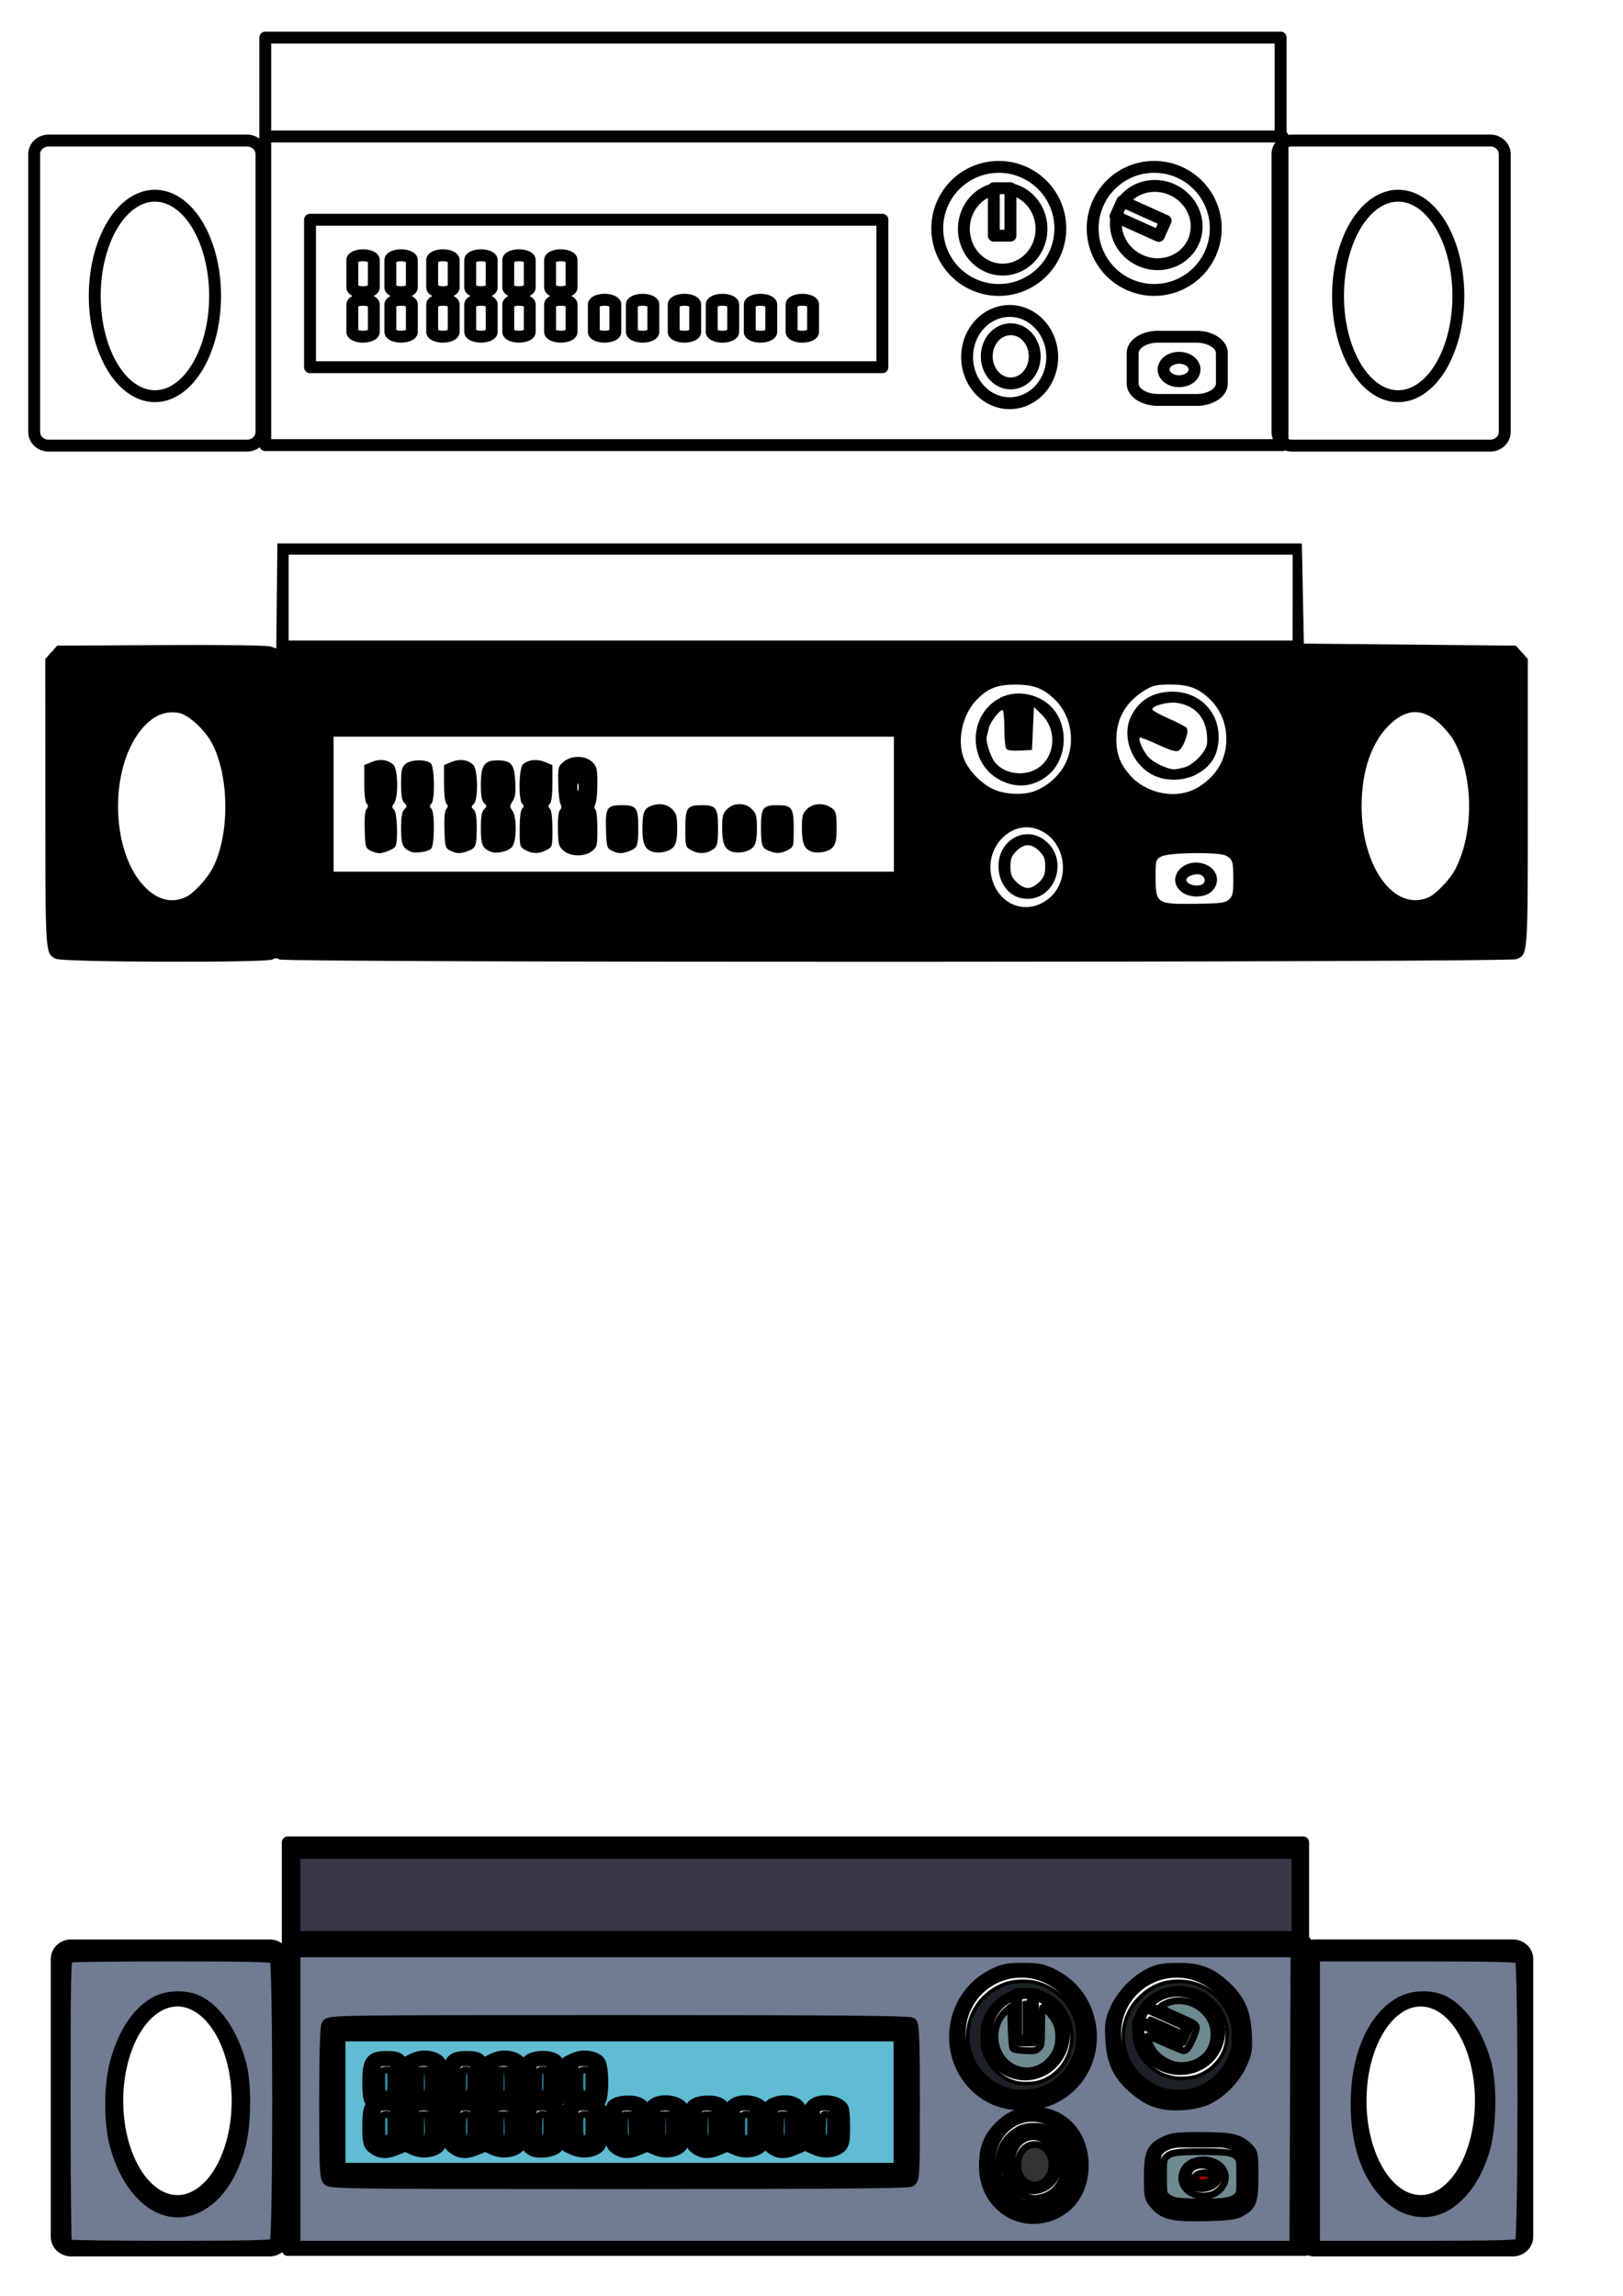 <?xml version="1.0" encoding="UTF-8" standalone="no"?>
<!-- Created with Inkscape (http://www.inkscape.org/) -->

<svg
   width="210mm"
   height="297mm"
   viewBox="0 0 210 297"
   version="1.1"
   id="svg5"
   inkscape:version="1.1.2 (0a00cf5339, 2022-02-04, custom)"
   sodipodi:docname="audio track track icon svg.svg"
   inkscape:export-filename="C:\Users\steven\Desktop\instrument combiner svg.png"
   inkscape:export-xdpi="96"
   inkscape:export-ydpi="96"
   xmlns:inkscape="http://www.inkscape.org/namespaces/inkscape"
   xmlns:sodipodi="http://sodipodi.sourceforge.net/DTD/sodipodi-0.dtd"
   xmlns="http://www.w3.org/2000/svg"
   xmlns:svg="http://www.w3.org/2000/svg">
  <sodipodi:namedview
     id="namedview7"
     pagecolor="#ffffff"
     bordercolor="#666666"
     borderopacity="1.0"
     inkscape:pageshadow="2"
     inkscape:pageopacity="0.0"
     inkscape:pagecheckerboard="0"
     inkscape:document-units="mm"
     showgrid="false"
     inkscape:zoom="0.66245342"
     inkscape:cx="578.90862"
     inkscape:cy="1030.2611"
     inkscape:window-width="1680"
     inkscape:window-height="956"
     inkscape:window-x="-11"
     inkscape:window-y="-11"
     inkscape:window-maximized="1"
     inkscape:current-layer="layer4"
     inkscape:lockguides="true" />
  <defs
     id="defs2">
    <inkscape:path-effect
       effect="skeletal"
       id="path-effect8275"
       is_visible="true"
       lpeversion="1"
       pattern="m -43.336,-14.163 c -1.644,-1.423 -2.58,-3.038 -2.089,-3.605 0.491,-0.567 2.223,0.128 3.867,1.551 1.644,1.423 2.58,3.038 2.089,3.605 -0.491,0.567 -2.223,-0.128 -3.867,-1.551 z"
       copytype="single_stretched"
       prop_scale="1"
       scale_y_rel="false"
       spacing="0"
       normal_offset="0"
       tang_offset="0"
       prop_units="false"
       vertical_pattern="false"
       hide_knot="false"
       fuse_tolerance="0" />
    <inkscape:path-effect
       effect="spiro"
       id="path-effect8271"
       is_visible="true"
       lpeversion="1" />
    <inkscape:path-effect
       effect="skeletal"
       id="path-effect8261"
       is_visible="true"
       lpeversion="1"
       pattern="m -138.859,-25.119 c -1.644,-1.423 -2.58,-3.038 -2.089,-3.605 0.491,-0.567 2.223,0.128 3.867,1.551 1.644,1.423 2.58,3.038 2.089,3.605 -0.491,0.567 -2.223,-0.128 -3.867,-1.551 z"
       copytype="single_stretched"
       prop_scale="1"
       scale_y_rel="false"
       spacing="0"
       normal_offset="0"
       tang_offset="0"
       prop_units="false"
       vertical_pattern="false"
       hide_knot="false"
       fuse_tolerance="0" />
    <inkscape:path-effect
       effect="spiro"
       id="path-effect8257"
       is_visible="true"
       lpeversion="1" />
    <inkscape:path-effect
       effect="skeletal"
       id="path-effect8247"
       is_visible="true"
       lpeversion="1"
       pattern="m -40.698,122.602 c -1.644,-1.423 -2.58,-3.038 -2.089,-3.605 0.491,-0.567 2.223,0.128 3.867,1.551 1.644,1.423 2.58,3.038 2.089,3.605 -0.491,0.567 -2.223,-0.128 -3.867,-1.551 z"
       copytype="single_stretched"
       prop_scale="1"
       scale_y_rel="false"
       spacing="0"
       normal_offset="0"
       tang_offset="0"
       prop_units="false"
       vertical_pattern="false"
       hide_knot="false"
       fuse_tolerance="0" />
    <inkscape:path-effect
       effect="spiro"
       id="path-effect8243"
       is_visible="true"
       lpeversion="1" />
    <inkscape:path-effect
       effect="skeletal"
       id="path-effect8146"
       is_visible="true"
       lpeversion="1"
       pattern="m -135.532,122.924 c -1.644,-1.423 -2.58,-3.038 -2.089,-3.605 0.491,-0.567 2.223,0.128 3.867,1.551 1.644,1.423 2.58,3.038 2.089,3.605 -0.491,0.567 -2.223,-0.128 -3.867,-1.551 z"
       copytype="single_stretched"
       prop_scale="1"
       scale_y_rel="false"
       spacing="0"
       normal_offset="0"
       tang_offset="0"
       prop_units="false"
       vertical_pattern="false"
       hide_knot="false"
       fuse_tolerance="0" />
    <inkscape:path-effect
       effect="spiro"
       id="path-effect8144"
       is_visible="true"
       lpeversion="1" />
    <inkscape:path-effect
       effect="skeletal"
       id="path-effect8048"
       is_visible="true"
       lpeversion="1"
       pattern="M 0,4.992 C 0,2.236 2.236,0 4.992,0 c 2.756,0 4.992,2.236 4.992,4.992 0,2.756 -2.236,4.992 -4.992,4.992 C 2.236,9.984 0,7.748 0,4.992 Z"
       copytype="single_stretched"
       prop_scale="1"
       scale_y_rel="false"
       spacing="0"
       normal_offset="0"
       tang_offset="0"
       prop_units="false"
       vertical_pattern="false"
       hide_knot="false"
       fuse_tolerance="0" />
  </defs>
  <g
     inkscape:label="Layer 1"
     inkscape:groupmode="layer"
     id="layer1">
    <path
       id="path2546"
       style="fill:none;fill-rule:evenodd;stroke:#000000;stroke-width:1.538;stroke-linecap:round;stroke-linejoin:round;stroke-miterlimit:4;stroke-dasharray:none;paint-order:stroke markers fill"
       d="m 103.814,38.781 c 0.771,0 1.391,0.279 1.391,0.626 v 3.521 c 0,0.347 -0.621,0.626 -1.391,0.626 -0.771,0 -1.391,-0.279 -1.391,-0.626 v -3.521 c 0,-0.347 0.621,-0.626 1.391,-0.626 z m -5.413,0 c 0.771,0 1.391,0.279 1.391,0.626 v 3.521 c 0,0.347 -0.621,0.626 -1.391,0.626 -0.771,0 -1.391,-0.279 -1.391,-0.626 v -3.521 c 0,-0.347 0.621,-0.626 1.391,-0.626 z m -4.921,0 c 0.771,0 1.391,0.279 1.391,0.626 v 3.521 c 0,0.347 -0.621,0.626 -1.391,0.626 -0.771,0 -1.391,-0.279 -1.391,-0.626 v -3.521 c 0,-0.347 0.621,-0.626 1.391,-0.626 z m -4.921,0 c 0.771,0 1.391,0.279 1.391,0.626 v 3.521 c 0,0.347 -0.621,0.626 -1.391,0.626 -0.771,0 -1.391,-0.279 -1.391,-0.626 v -3.521 c 0,-0.347 0.621,-0.626 1.391,-0.626 z m -5.413,0 c 0.771,0 1.391,0.279 1.391,0.626 v 3.521 c 0,0.347 -0.621,0.626 -1.391,0.626 -0.771,0 -1.391,-0.279 -1.391,-0.626 v -3.521 c 0,-0.347 0.621,-0.626 1.391,-0.626 z m -4.921,0 c 0.771,0 1.391,0.279 1.391,0.626 v 3.521 c 0,0.347 -0.621,0.626 -1.391,0.626 -0.771,0 -1.391,-0.279 -1.391,-0.626 v -3.521 c 0,-0.347 0.621,-0.626 1.391,-0.626 z m -5.659,0 c 0.771,0 1.391,0.279 1.391,0.626 v 3.521 c 0,0.347 -0.621,0.626 -1.391,0.626 -0.771,0 -1.391,-0.279 -1.391,-0.626 v -3.521 c 0,-0.347 0.621,-0.626 1.391,-0.626 z m -5.413,0 c 0.771,0 1.391,0.279 1.391,0.626 v 3.521 c 0,0.347 -0.621,0.626 -1.391,0.626 -0.771,0 -1.391,-0.279 -1.391,-0.626 v -3.521 c 0,-0.347 0.621,-0.626 1.391,-0.626 z m -4.921,0 c 0.771,0 1.391,0.279 1.391,0.626 v 3.521 c 0,0.347 -0.621,0.626 -1.391,0.626 -0.771,0 -1.391,-0.279 -1.391,-0.626 v -3.521 c 0,-0.347 0.621,-0.626 1.391,-0.626 z m -4.921,0 c 0.771,0 1.391,0.279 1.391,0.626 v 3.521 c 0,0.347 -0.621,0.626 -1.391,0.626 -0.771,0 -1.391,-0.279 -1.391,-0.626 v -3.521 c 0,-0.347 0.621,-0.626 1.391,-0.626 z m -5.413,0 c 0.771,0 1.391,0.279 1.391,0.626 v 3.521 c 0,0.347 -0.621,0.626 -1.391,0.626 -0.771,0 -1.391,-0.279 -1.391,-0.626 v -3.521 c 0,-0.347 0.621,-0.626 1.391,-0.626 z m -4.921,0 c 0.771,0 1.391,0.279 1.391,0.626 v 3.521 c 0,0.347 -0.621,0.626 -1.391,0.626 -0.771,0 -1.391,-0.279 -1.391,-0.626 v -3.521 c 0,-0.347 0.621,-0.626 1.391,-0.626 z m 25.588,-5.756 c 0.771,0 1.391,0.279 1.391,0.626 v 3.521 c 0,0.347 -0.621,0.626 -1.391,0.626 -0.771,0 -1.391,-0.279 -1.391,-0.626 v -3.521 c 0,-0.347 0.621,-0.626 1.391,-0.626 z m -5.413,0 c 0.771,0 1.391,0.279 1.391,0.626 v 3.521 c 0,0.347 -0.621,0.626 -1.391,0.626 -0.771,0 -1.391,-0.279 -1.391,-0.626 v -3.521 c 0,-0.347 0.621,-0.626 1.391,-0.626 z m -4.921,0 c 0.771,0 1.391,0.279 1.391,0.626 v 3.521 c 0,0.347 -0.621,0.626 -1.391,0.626 -0.771,0 -1.391,-0.279 -1.391,-0.626 v -3.521 c 0,-0.347 0.621,-0.626 1.391,-0.626 z m -4.921,0 c 0.771,0 1.391,0.279 1.391,0.626 v 3.521 c 0,0.347 -0.621,0.626 -1.391,0.626 -0.771,0 -1.391,-0.279 -1.391,-0.626 v -3.521 c 0,-0.347 0.621,-0.626 1.391,-0.626 z m -5.413,0 c 0.771,0 1.391,0.279 1.391,0.626 v 3.521 c 0,0.347 -0.621,0.626 -1.391,0.626 -0.771,0 -1.391,-0.279 -1.391,-0.626 v -3.521 c 0,-0.347 0.621,-0.626 1.391,-0.626 z m -4.921,0 c 0.771,0 1.391,0.279 1.391,0.626 v 3.521 c 0,0.347 -0.621,0.626 -1.391,0.626 -0.771,0 -1.391,-0.279 -1.391,-0.626 v -3.521 c 0,-0.347 0.621,-0.626 1.391,-0.626 z M 40.113,28.427 H 114.173 V 47.503 H 40.113 Z M 154.562,47.802 a 2.002,1.514 0 0 1 -2.002,1.514 2.002,1.514 0 0 1 -2.002,-1.514 2.002,1.514 0 0 1 2.002,-1.514 2.002,1.514 0 0 1 2.002,1.514 z m -4.711,-4.239 h 4.946 c 1.827,0 3.298,0.945 3.298,2.12 v 3.936 c 0,1.174 -1.471,2.12 -3.298,2.12 h -4.946 c -1.827,0 -3.298,-0.945 -3.298,-2.12 v -3.936 c 0,-1.174 1.471,-2.12 3.298,-2.12 z m -13.706,2.63 a 5.505,5.966 0 0 1 -5.505,5.966 5.505,5.966 0 0 1 -5.505,-5.966 5.505,5.966 0 0 1 5.505,-5.966 5.505,5.966 0 0 1 5.505,5.966 z m -2.266,-0.095 a 3.101,3.502 0 0 1 -3.101,3.502 3.101,3.502 0 0 1 -3.101,-3.502 3.101,3.502 0 0 1 3.101,-3.502 3.101,3.502 0 0 1 3.101,3.502 z m 10.455,-18.097 0.883,-1.962 5.602,2.521 -0.883,1.962 z m 8.277,-5.713 a 7.961,7.961 24.23 0 1 3.992,10.527 7.961,7.961 24.23 0 1 -10.527,3.992 7.961,7.961 24.23 0 1 -3.992,-10.527 7.961,7.961 24.23 0 1 10.527,-3.992 z m -0.944,2.249 a 5.265,5.02 24.23 0 1 2.741,6.739 5.265,5.02 24.23 0 1 -6.862,2.417 5.265,5.02 24.23 0 1 -2.741,-6.739 5.265,5.02 24.23 0 1 6.862,-2.417 z M 128.589,24.346 h 2.152 v 6.143 h -2.152 z m 8.606,5.203 a 7.961,7.961 0 0 1 -7.961,7.961 7.961,7.961 0 0 1 -7.961,-7.961 7.961,7.961 0 0 1 7.961,-7.961 7.961,7.961 0 0 1 7.961,7.961 z m -2.438,0.063 a 5.02,5.265 0 0 1 -5.02,5.265 5.02,5.265 0 0 1 -5.02,-5.265 5.02,5.265 0 0 1 5.02,-5.265 5.02,5.265 0 0 1 5.02,5.265 z M 34.321,4.862 H 165.699 V 17.658 H 34.321 Z m 0,12.795 H 165.944 V 57.581 H 34.321 Z M 188.696,38.285 a 7.784,12.967 0 0 1 -7.784,12.967 7.784,12.967 0 0 1 -7.784,-12.967 7.784,12.967 0 0 1 7.784,-12.967 7.784,12.967 0 0 1 7.784,12.967 z m -21.532,-20.106 h 25.659 c 1.038,0 1.874,0.79 1.874,1.772 v 35.925 c 0,0.982 -0.836,1.772 -1.874,1.772 h -25.659 c -1.038,0 -1.874,-0.79 -1.874,-1.772 v -35.925 c 0,-0.982 0.836,-1.772 1.874,-1.772 z M 27.829,38.285 a 7.784,12.967 0 0 1 -7.784,12.967 7.784,12.967 0 0 1 -7.784,-12.967 7.784,12.967 0 0 1 7.784,-12.967 7.784,12.967 0 0 1 7.784,12.967 z M 6.297,18.179 H 31.956 c 1.038,0 1.874,0.79 1.874,1.772 v 35.925 c 0,0.982 -0.836,1.772 -1.874,1.772 H 6.297 c -1.038,0 -1.874,-0.79 -1.874,-1.772 v -35.925 c 0,-0.982 0.836,-1.772 1.874,-1.772 z" />
  </g>
  <g
     inkscape:groupmode="layer"
     id="layer2"
     inkscape:label="Layer 2"
     style="display:inline">
    <path
       style="display:inline;fill:#000000;stroke-width:0.265"
       d="M 7.209,124.034 C 5.845,123.278 5.876,123.754 5.866,103.836 l -0.009,-18.583 0.772,-0.864 0.772,-0.864 13.437,-0.073 c 8.194,-0.045 13.724,0.027 14.173,0.183 l 0.736,0.256 0.071,-6.798 0.071,-6.798 h 66.278 66.278 l 0.132,6.482 0.132,6.482 13.714,0.132 13.714,0.132 0.772,0.864 0.772,0.864 v 18.53 c 0,20.108 0.034,19.629 -1.445,20.303 -0.942,0.429 -159.588,0.464 -160.105,0.035 -0.242,-0.201 -0.495,-0.201 -0.87,-5.3e-4 -0.842,0.451 -27.229,0.369 -28.051,-0.086 z m 128.138,-7.528 c 3.49,-2.367 2.644,-8.111 -1.372,-9.314 -3.089,-0.925 -6.209,2.098 -5.792,5.613 0.457,3.857 4.134,5.756 7.164,3.701 z m -3.239,-0.325 c -1.873,-0.396 -3.134,-2.44 -2.883,-4.672 0.346,-3.071 3.582,-4.62 5.921,-2.836 3.479,2.654 1.155,8.395 -3.038,7.508 z m 2.357,-2.076 c 0.633,-0.633 0.773,-0.997 0.773,-2.005 0,-1.008 -0.14,-1.371 -0.773,-2.005 -1.004,-1.004 -1.948,-1.004 -2.951,0 -0.633,0.633 -0.773,0.997 -0.773,2.005 0,1.008 0.14,1.371 0.773,2.005 0.466,0.466 1.052,0.773 1.476,0.773 0.423,0 1.009,-0.307 1.476,-0.773 z m 24.559,2.254 c 0.479,-0.434 0.556,-0.803 0.552,-2.646 -0.004,-2.306 -0.087,-2.563 -0.971,-3.028 -0.909,-0.479 -7.329,-0.402 -8.299,0.1 -0.775,0.401 -0.781,0.421 -0.781,2.737 0,3.387 0.139,3.476 5.331,3.397 3.132,-0.048 3.685,-0.122 4.167,-0.559 z m -6.22,-1.042 c -1.917,-1.649 0.163,-4.326 2.807,-3.614 1.84,0.495 2.456,2.331 1.203,3.584 -0.906,0.906 -2.973,0.922 -4.01,0.03 z m 2.654,-0.864 c 0.655,-0.251 0.509,-1.129 -0.218,-1.312 -0.662,-0.166 -1.744,0.253 -1.744,0.675 0,0.551 1.185,0.935 1.963,0.637 z M 23.923,116.108 c 1.047,-0.44 2.869,-2.384 3.627,-3.871 2.211,-4.334 2.126,-11.953 -0.18,-16.19 -0.921,-1.693 -3.011,-3.588 -4.202,-3.812 -2.039,-0.383 -3.84,0.564 -5.401,2.839 -3.69,5.378 -3.213,15.372 0.938,19.637 1.638,1.682 3.411,2.157 5.218,1.397 z m 160.867,0 c 1.028,-0.432 2.871,-2.383 3.574,-3.783 2.422,-4.821 2.272,-12.193 -0.339,-16.648 -0.361,-0.616 -1.207,-1.605 -1.881,-2.198 -2.109,-1.857 -4.127,-1.806 -6.224,0.156 -2.425,2.269 -3.741,6.017 -3.741,10.66 0,7.877 4.216,13.66 8.611,11.813 z M 115.659,104.03 V 95.299 H 79.411 43.163 v 8.731 8.731 h 36.248 36.248 z m -42.735,6.016 c -0.638,-0.549 -0.7,-0.779 -0.738,-2.77 -0.026,-1.373 0.074,-2.286 0.272,-2.484 0.212,-0.212 0.232,-0.467 0.062,-0.784 -0.139,-0.259 -0.27,-1.451 -0.293,-2.65 -0.039,-2.066 -0.004,-2.211 0.676,-2.796 1.018,-0.876 2.85,-0.86 3.742,0.033 0.583,0.583 0.649,0.87 0.649,2.796 0,1.18 -0.119,2.369 -0.265,2.642 -0.177,0.331 -0.177,0.55 0,0.66 0.146,0.09 0.265,1.22 0.265,2.51 0,2.22 -0.038,2.376 -0.697,2.895 -0.975,0.767 -2.752,0.743 -3.674,-0.05 z m 1.908,-8.59 c -0.067,-0.257 -0.126,-0.111 -0.132,0.326 -0.005,0.437 0.049,0.647 0.122,0.468 0.072,-0.179 0.077,-0.536 0.01,-0.794 z m -26.906,8.583 c -0.62,-0.313 -0.666,-0.479 -0.738,-2.668 -0.05,-1.53 0.032,-2.466 0.24,-2.716 0.24,-0.289 0.243,-0.456 0.011,-0.688 -0.186,-0.186 -0.306,-1.227 -0.306,-2.648 v -2.342 l 0.964,-0.403 c 1.052,-0.44 2.064,-0.31 2.807,0.359 0.594,0.536 0.667,4.189 0.098,4.966 -0.31,0.424 -0.31,0.553 0,0.863 0.396,0.396 0.52,4.17 0.157,4.742 -0.233,0.366 -1.479,0.878 -2.124,0.873 -0.245,-0.002 -0.743,-0.154 -1.107,-0.338 z m 5.292,0.166 c -1.113,-0.443 -1.323,-0.923 -1.323,-3.022 0,-1.517 0.109,-2.166 0.416,-2.473 0.378,-0.378 0.378,-0.454 0,-0.832 -0.307,-0.307 -0.416,-0.956 -0.416,-2.473 0,-1.755 0.082,-2.131 0.557,-2.561 0.647,-0.586 2.619,-0.655 3.269,-0.116 0.514,0.427 0.588,4.749 0.09,5.247 -0.247,0.247 -0.247,0.388 0,0.635 0.473,0.473 0.427,4.819 -0.056,5.219 -0.446,0.37 -1.979,0.595 -2.537,0.373 z m 5.027,-0.166 c -0.62,-0.313 -0.666,-0.479 -0.738,-2.668 -0.05,-1.53 0.032,-2.466 0.24,-2.716 0.24,-0.289 0.243,-0.456 0.011,-0.688 -0.186,-0.186 -0.306,-1.227 -0.306,-2.648 v -2.342 l 0.964,-0.403 c 1.052,-0.44 2.064,-0.31 2.807,0.359 0.621,0.559 0.679,4.589 0.074,5.092 -0.343,0.285 -0.343,0.37 0,0.713 0.276,0.276 0.388,0.981 0.385,2.421 -0.005,2.291 -0.104,2.546 -1.143,2.941 -0.957,0.364 -1.479,0.35 -2.292,-0.06 z m 5.292,0.166 c -1.113,-0.443 -1.323,-0.923 -1.323,-3.022 0,-1.517 0.109,-2.166 0.416,-2.473 0.378,-0.378 0.378,-0.454 0,-0.832 -0.302,-0.302 -0.416,-0.945 -0.416,-2.352 0,-2.543 0.464,-3.197 2.242,-3.16 1.719,0.036 2.083,0.489 2.211,2.754 0.08,1.41 2.64e-4,2.011 -0.333,2.519 -0.395,0.604 -0.398,0.723 -0.03,1.249 0.593,0.846 0.556,3.927 -0.056,4.676 -0.47,0.575 -1.98,0.931 -2.712,0.639 z m 4.432,-0.24 c -0.708,-0.384 -0.728,-0.456 -0.728,-2.715 0,-1.452 0.119,-2.439 0.318,-2.637 0.247,-0.247 0.247,-0.388 0,-0.635 -0.484,-0.484 -0.422,-4.567 0.077,-5.066 0.633,-0.633 1.836,-0.772 2.886,-0.334 l 0.953,0.398 v 2.342 c 0,1.469 -0.118,2.46 -0.318,2.659 -0.247,0.247 -0.247,0.388 0,0.635 0.199,0.199 0.318,1.186 0.318,2.639 0,2.303 -0.006,2.325 -0.781,2.725 -0.97,0.502 -1.784,0.498 -2.725,-0.012 z m 11.179,0.074 c -0.623,-0.314 -0.666,-0.474 -0.737,-2.734 -0.089,-2.824 0.12,-3.142 2.06,-3.142 1.87,0 2.117,0.336 2.113,2.877 -0.005,2.414 -0.097,2.662 -1.143,3.06 -0.957,0.364 -1.479,0.35 -2.292,-0.061 z m 5.111,0.088 c -0.843,-0.358 -1.142,-1.103 -1.138,-2.837 0.005,-2.056 0.183,-2.609 0.957,-2.962 1.077,-0.491 2.179,-0.356 2.888,0.353 0.565,0.565 0.649,0.889 0.649,2.484 0,1.355 -0.121,1.983 -0.463,2.401 -0.523,0.64 -2.022,0.93 -2.893,0.561 z m 5.142,-0.162 c -0.709,-0.385 -0.728,-0.454 -0.728,-2.735 0,-2.749 0.219,-3.067 2.117,-3.067 1.87,0 2.117,0.336 2.113,2.877 -0.004,2.314 -0.086,2.571 -0.971,3.037 -0.772,0.406 -1.647,0.368 -2.531,-0.112 z m 5.177,0.162 c -0.864,-0.366 -1.142,-1.109 -1.142,-3.048 0,-1.504 0.091,-1.84 0.649,-2.399 0.448,-0.448 0.944,-0.649 1.6,-0.649 0.656,0 1.151,0.201 1.6,0.649 0.565,0.565 0.649,0.889 0.649,2.484 0,1.355 -0.121,1.983 -0.463,2.401 -0.523,0.64 -2.022,0.93 -2.893,0.561 z m 4.951,-0.04 c -0.956,-0.381 -1.057,-0.673 -1.062,-3.047 -0.005,-2.54 0.242,-2.877 2.113,-2.877 1.898,0 2.117,0.317 2.117,3.068 0,2.326 -0.005,2.345 -0.781,2.746 -0.886,0.458 -1.448,0.484 -2.387,0.109 z m 5.368,0.04 c -0.864,-0.366 -1.142,-1.109 -1.142,-3.048 0,-1.504 0.091,-1.84 0.649,-2.399 0.711,-0.711 1.906,-0.855 2.874,-0.345 0.873,0.459 0.966,0.727 0.971,2.775 0.003,1.411 -0.113,2.032 -0.459,2.455 -0.523,0.64 -2.022,0.93 -2.893,0.561 z m 28.937,-7.77 c 1.59,-0.586 3.107,-1.894 3.908,-3.369 1.46,-2.687 0.962,-6.269 -1.167,-8.398 -1.536,-1.536 -2.791,-2.028 -5.172,-2.028 -2.392,0 -3.609,0.483 -5.08,2.018 -1.854,1.935 -2.548,5.377 -1.553,7.702 0.633,1.478 2.224,3.104 3.723,3.803 1.476,0.689 3.877,0.811 5.34,0.272 z m -4.446,-1.447 c -4.216,-2.203 -4.184,-8.487 0.055,-10.649 2.086,-1.064 4.965,-0.525 6.644,1.244 2.255,2.376 2.014,6.723 -0.488,8.784 -1.841,1.518 -4.068,1.74 -6.211,0.621 z m 4.447,-1.286 c 2.653,-1.259 3.137,-5.061 0.919,-7.219 l -0.968,-0.942 -0.132,2.778 -0.132,2.778 -1.563,0.081 c -1.071,0.055 -1.632,-0.028 -1.782,-0.265 -0.12,-0.19 -0.221,-1.387 -0.223,-2.66 -0.002,-1.273 -0.113,-2.315 -0.245,-2.315 -0.404,0 -1.601,1.584 -1.765,2.335 -0.085,0.389 -0.205,0.869 -0.267,1.066 -0.167,0.533 0.405,2.447 0.97,3.239 1.045,1.467 3.394,1.975 5.19,1.123 z m 20.107,2.733 c 1.59,-0.586 3.107,-1.894 3.908,-3.369 1.46,-2.687 0.962,-6.269 -1.167,-8.398 -1.533,-1.533 -2.792,-2.028 -5.172,-2.033 -1.822,-0.004 -2.282,0.093 -3.307,0.699 -2.491,1.473 -3.777,3.667 -3.762,6.42 0.01,1.924 0.523,3.226 1.849,4.697 1.85,2.052 5.145,2.906 7.649,1.983 z m -4.561,-2 c -2.902,-1.318 -4.36,-5.092 -2.998,-7.761 1.05,-2.059 2.859,-3.117 5.329,-3.117 3.562,0 6.167,2.735 5.96,6.256 -0.12,2.039 -1.013,3.433 -2.833,4.424 -1.579,0.859 -3.823,0.941 -5.458,0.198 z m 3.891,-1.095 c 1.2,-0.333 2.855,-2.098 2.91,-3.103 0.162,-2.943 -1.232,-4.818 -3.889,-5.232 -1.086,-0.169 -3.055,0.323 -3.205,0.801 -0.046,0.146 0.877,0.681 2.051,1.191 1.174,0.509 2.26,1.076 2.413,1.26 0.356,0.427 -0.439,2.614 -1.071,2.947 -0.309,0.163 -1.101,-0.074 -2.665,-0.799 -1.224,-0.567 -2.277,-0.978 -2.341,-0.914 -0.265,0.265 0.531,1.968 1.235,2.643 0.725,0.695 2.36,1.443 3.199,1.465 0.218,0.006 0.832,-0.111 1.363,-0.258 z m 13.983,-21.954 v -5.556 H 102.298 37.342 v 5.556 5.556 h 64.955 64.955 z"
       id="path4411" />
  </g>
  <g
     inkscape:groupmode="layer"
     id="layer3"
     inkscape:label="Layer 3"
     style="display:inline" />
  <g
     inkscape:groupmode="layer"
     id="layer4"
     inkscape:label="Layer 4"
     style="display:inline">
    <g
       id="g5803">
      <path
         id="path835"
         style="fill:none;fill-rule:evenodd;stroke:#000000;stroke-width:1.538;stroke-linecap:round;stroke-linejoin:round;stroke-miterlimit:4;stroke-dasharray:none;paint-order:stroke markers fill"
         d="m 106.729,272.266 c 0.771,0 1.391,0.279 1.391,0.626 v 3.521 c 0,0.347 -0.621,0.626 -1.391,0.626 -0.771,0 -1.391,-0.279 -1.391,-0.626 v -3.521 c 0,-0.347 0.621,-0.626 1.391,-0.626 z m -5.413,0 c 0.771,0 1.391,0.279 1.391,0.626 v 3.521 c 0,0.347 -0.621,0.626 -1.391,0.626 -0.771,0 -1.391,-0.279 -1.391,-0.626 v -3.521 c 0,-0.347 0.621,-0.626 1.391,-0.626 z m -4.921,0 c 0.771,0 1.391,0.279 1.391,0.626 v 3.521 c 0,0.347 -0.621,0.626 -1.391,0.626 -0.771,0 -1.391,-0.279 -1.391,-0.626 v -3.521 c 0,-0.347 0.621,-0.626 1.391,-0.626 z m -4.921,0 c 0.771,0 1.391,0.279 1.391,0.626 v 3.521 c 0,0.347 -0.621,0.626 -1.391,0.626 -0.771,0 -1.391,-0.279 -1.391,-0.626 v -3.521 c 0,-0.347 0.621,-0.626 1.391,-0.626 z m -5.413,0 c 0.771,0 1.391,0.279 1.391,0.626 v 3.521 c 0,0.347 -0.621,0.626 -1.391,0.626 -0.771,0 -1.391,-0.279 -1.391,-0.626 v -3.521 c 0,-0.347 0.621,-0.626 1.391,-0.626 z m -4.921,0 c 0.771,0 1.391,0.279 1.391,0.626 v 3.521 c 0,0.347 -0.621,0.626 -1.391,0.626 -0.771,0 -1.391,-0.279 -1.391,-0.626 v -3.521 c 0,-0.347 0.621,-0.626 1.391,-0.626 z m -5.659,0 c 0.771,0 1.391,0.279 1.391,0.626 v 3.521 c 0,0.347 -0.621,0.626 -1.391,0.626 -0.771,0 -1.391,-0.279 -1.391,-0.626 v -3.521 c 0,-0.347 0.621,-0.626 1.391,-0.626 z m -5.413,0 c 0.771,0 1.391,0.279 1.391,0.626 v 3.521 c 0,0.347 -0.621,0.626 -1.391,0.626 -0.771,0 -1.391,-0.279 -1.391,-0.626 v -3.521 c 0,-0.347 0.621,-0.626 1.391,-0.626 z m -4.921,0 c 0.771,0 1.391,0.279 1.391,0.626 v 3.521 c 0,0.347 -0.621,0.626 -1.391,0.626 -0.771,0 -1.391,-0.279 -1.391,-0.626 v -3.521 c 0,-0.347 0.621,-0.626 1.391,-0.626 z m -4.921,0 c 0.771,0 1.391,0.279 1.391,0.626 v 3.521 c 0,0.347 -0.621,0.626 -1.391,0.626 -0.771,0 -1.391,-0.279 -1.391,-0.626 v -3.521 c 0,-0.347 0.621,-0.626 1.391,-0.626 z m -5.413,0 c 0.771,0 1.391,0.279 1.391,0.626 v 3.521 c 0,0.347 -0.621,0.626 -1.391,0.626 -0.771,0 -1.391,-0.279 -1.391,-0.626 v -3.521 c 0,-0.347 0.621,-0.626 1.391,-0.626 z m -4.921,0 c 0.771,0 1.391,0.279 1.391,0.626 v 3.521 c 0,0.347 -0.621,0.626 -1.391,0.626 -0.771,0 -1.391,-0.279 -1.391,-0.626 v -3.521 c 0,-0.347 0.621,-0.626 1.391,-0.626 z m 25.588,-5.756 c 0.771,0 1.391,0.279 1.391,0.626 v 3.521 c 0,0.347 -0.621,0.626 -1.391,0.626 -0.771,0 -1.391,-0.279 -1.391,-0.626 v -3.521 c 0,-0.347 0.621,-0.626 1.391,-0.626 z m -5.413,0 c 0.771,0 1.391,0.279 1.391,0.626 v 3.521 c 0,0.347 -0.621,0.626 -1.391,0.626 -0.771,0 -1.391,-0.279 -1.391,-0.626 v -3.521 c 0,-0.347 0.621,-0.626 1.391,-0.626 z m -4.921,0 c 0.771,0 1.391,0.279 1.391,0.626 v 3.521 c 0,0.347 -0.621,0.626 -1.391,0.626 -0.771,0 -1.391,-0.279 -1.391,-0.626 v -3.521 c 0,-0.347 0.621,-0.626 1.391,-0.626 z m -4.921,0 c 0.771,0 1.391,0.279 1.391,0.626 v 3.521 c 0,0.347 -0.621,0.626 -1.391,0.626 -0.771,0 -1.391,-0.279 -1.391,-0.626 v -3.521 c 0,-0.347 0.621,-0.626 1.391,-0.626 z m -5.413,0 c 0.771,0 1.391,0.279 1.391,0.626 v 3.521 c 0,0.347 -0.621,0.626 -1.391,0.626 -0.771,0 -1.391,-0.279 -1.391,-0.626 v -3.521 c 0,-0.347 0.621,-0.626 1.391,-0.626 z m -4.921,0 c 0.771,0 1.391,0.279 1.391,0.626 v 3.521 c 0,0.347 -0.621,0.626 -1.391,0.626 -0.771,0 -1.391,-0.279 -1.391,-0.626 v -3.521 c 0,-0.347 0.621,-0.626 1.391,-0.626 z m -6.866,-4.599 h 74.059 v 19.076 H 43.029 Z m 114.449,19.376 a 2.002,1.514 0 0 1 -2.002,1.514 2.002,1.514 0 0 1 -2.002,-1.514 2.002,1.514 0 0 1 2.002,-1.514 2.002,1.514 0 0 1 2.002,1.514 z m -4.711,-4.239 h 4.946 c 1.827,0 3.298,0.945 3.298,2.12 v 3.936 c 0,1.174 -1.471,2.12 -3.298,2.12 h -4.946 c -1.827,0 -3.298,-0.945 -3.298,-2.12 v -3.936 c 0,-1.174 1.471,-2.12 3.298,-2.12 z m -13.706,2.63 a 5.505,5.966 0 0 1 -5.505,5.966 5.505,5.966 0 0 1 -5.505,-5.966 5.505,5.966 0 0 1 5.505,-5.966 5.505,5.966 0 0 1 5.505,5.966 z m -2.266,-0.095 a 3.101,3.502 0 0 1 -3.101,3.502 3.101,3.502 0 0 1 -3.101,-3.502 3.101,3.502 0 0 1 3.101,-3.502 3.101,3.502 0 0 1 3.101,3.502 z m 10.455,-18.097 0.883,-1.962 5.602,2.521 -0.883,1.962 z m 8.277,-5.713 a 7.961,7.961 24.23 0 1 3.992,10.527 7.961,7.961 24.23 0 1 -10.527,3.992 7.961,7.961 24.23 0 1 -3.992,-10.527 7.961,7.961 24.23 0 1 10.527,-3.992 z m -0.944,2.249 a 5.265,5.02 24.23 0 1 2.741,6.739 5.265,5.02 24.23 0 1 -6.862,2.417 5.265,5.02 24.23 0 1 -2.741,-6.739 5.265,5.02 24.23 0 1 6.862,-2.417 z m -23.078,-0.193 h 2.152 v 6.143 h -2.152 z m 8.606,5.203 a 7.961,7.961 0 0 1 -7.961,7.961 7.961,7.961 0 0 1 -7.961,-7.961 7.961,7.961 0 0 1 7.961,-7.961 7.961,7.961 0 0 1 7.961,7.961 z m -2.438,0.063 a 5.02,5.265 0 0 1 -5.02,5.265 5.02,5.265 0 0 1 -5.02,-5.265 5.02,5.265 0 0 1 5.02,-5.265 5.02,5.265 0 0 1 5.02,5.265 z M 37.236,238.347 H 168.614 v 12.795 H 37.236 Z m 0,12.795 H 168.86 v 39.923 H 37.236 Z m 154.375,20.627 a 7.784,12.967 0 0 1 -7.784,12.967 7.784,12.967 0 0 1 -7.784,-12.967 7.784,12.967 0 0 1 7.784,-12.967 7.784,12.967 0 0 1 7.784,12.967 z m -21.532,-20.106 h 25.659 c 1.038,0 1.874,0.79 1.874,1.772 v 35.925 c 0,0.982 -0.836,1.772 -1.874,1.772 h -25.659 c -1.038,0 -1.874,-0.79 -1.874,-1.772 v -35.925 c 0,-0.982 0.836,-1.772 1.874,-1.772 z M 30.744,271.77 a 7.784,12.967 0 0 1 -7.784,12.967 7.784,12.967 0 0 1 -7.784,-12.967 7.784,12.967 0 0 1 7.784,-12.967 7.784,12.967 0 0 1 7.784,12.967 z M 9.212,251.664 H 34.871 c 1.038,0 1.874,0.79 1.874,1.772 v 35.925 c 0,0.982 -0.836,1.772 -1.874,1.772 H 9.212 c -1.038,0 -1.874,-0.79 -1.874,-1.772 v -35.925 c 0,-0.982 0.836,-1.772 1.874,-1.772 z" />
      <path
         style="fill:#373748;fill-rule:evenodd;stroke:#000000;stroke-width:5.823;stroke-linecap:round;stroke-linejoin:round;stroke-opacity:1;paint-order:stroke markers fill"
         d="m 143.738,925.031 v -20.534 h 244.905 244.905 v 20.534 20.534 H 388.643 143.738 Z"
         id="path1204"
         transform="scale(0.265)" />
      <path
         style="fill:#6f7c91;fill-rule:evenodd;stroke:#000000;stroke-width:5.823;stroke-linecap:round;stroke-linejoin:round;stroke-opacity:1;paint-order:stroke markers fill"
         d="m 32.22,1096.147 c -0.367,-0.367 -0.668,-32.097 -0.668,-70.51 0,-62.763 0.161,-69.903 1.584,-70.45 0.871,-0.334 23.769,-0.608 50.884,-0.608 37.009,0 49.599,0.3 50.502,1.202 1.738,1.738 1.738,138.093 0,139.831 -0.903,0.903 -13.697,1.202 -51.418,1.202 -27.619,0 -50.517,-0.3 -50.884,-0.668 z m 65.961,-19.824 c 8.537,-5.003 14.785,-14.454 18.695,-28.279 2.908,-10.282 3.16,-30.523 0.504,-40.376 -3.881,-14.394 -11.426,-25.744 -20.173,-30.348 -6.219,-3.273 -15.668,-3.032 -21.769,0.554 -8.61,5.061 -15.2,15.305 -18.976,29.496 -2.875,10.806 -2.893,28.789 -0.039,39.506 7.015,26.346 25.186,39.16 41.759,29.447 z"
         id="path1280"
         transform="scale(0.265)" />
      <path
         style="fill:#6f7c91;fill-rule:evenodd;stroke:#000000;stroke-width:5.823;stroke-linecap:round;stroke-linejoin:round;stroke-opacity:1;paint-order:stroke markers fill"
         d="m 143.738,1024.696 v -72.119 l 244.655,-1.2e-4 244.655,-1.3e-4 -0.263,72.119 -0.263,72.12 H 388.129 143.738 Z m 371.231,55.69 c 8.736,-4.068 13.778,-12.783 13.675,-23.637 -0.14,-14.728 -10.005,-25.244 -23.768,-25.337 -7.29,-0.049 -12.58,2.364 -17.767,8.106 -4.553,5.039 -6.264,10.066 -6.205,18.233 0.133,18.659 17.633,30.287 34.066,22.635 z m 90.222,-0.924 c 5.584,-2.913 6.321,-4.924 6.321,-17.239 0,-10.883 -0.058,-11.164 -2.83,-13.82 -4.037,-3.868 -7.964,-4.675 -22.744,-4.675 -11.559,0 -13.581,0.26 -17.532,2.254 -5.973,3.014 -6.944,5.385 -6.962,16.993 -0.014,9.438 0.078,9.837 3.053,13.226 4.069,4.634 8.445,5.566 24.478,5.214 9.762,-0.214 13.821,-0.703 16.216,-1.952 z m -160.89,-14.735 c 1.862,-0.997 1.937,-2.485 1.937,-38.364 0,-27.696 -0.31,-37.637 -1.202,-38.529 -0.924,-0.924 -33.982,-1.202 -142.701,-1.202 -138.871,0 -141.518,0.036 -142.536,1.937 -0.66,1.233 -1.037,15.054 -1.037,37.991 0,31.441 0.201,36.255 1.574,37.628 1.416,1.416 15.657,1.574 141.8,1.574 94.746,0 140.855,-0.336 142.164,-1.037 z m 69.339,-40.321 c 25.503,-11.745 25.327,-48.633 -0.291,-60.717 -4.586,-2.163 -6.935,-2.598 -14.023,-2.593 -7.256,0.005 -9.346,0.413 -14.148,2.767 -23.691,11.612 -25.431,45.202 -3.059,59.029 8.642,5.341 21.835,5.974 31.521,1.514 z m 75.27,0.422 c 6.788,-3.003 13.888,-10.199 17.079,-17.309 2.481,-5.528 2.707,-6.973 2.311,-14.759 -0.531,-10.434 -3.268,-16.556 -10.295,-23.034 -7.061,-6.509 -12.398,-8.541 -22.552,-8.589 -6.689,-0.032 -9.527,0.427 -13.239,2.14 -7.078,3.266 -14.098,10.367 -17.298,17.496 -2.481,5.528 -2.707,6.973 -2.311,14.759 0.528,10.36 3.266,16.555 10.106,22.86 7.851,7.237 14.182,9.477 24.963,8.832 3.701,-0.221 8.757,-1.299 11.236,-2.396 z"
         id="path1319"
         transform="scale(0.265)" />
      <path
         style="fill:#6f7c91;fill-rule:evenodd;stroke:#000000;stroke-width:5.823;stroke-linecap:round;stroke-linejoin:round;stroke-opacity:1;paint-order:stroke markers fill"
         d="m 641.562,1025.697 v -71.118 h 49.883 c 37.462,0 50.182,0.299 51.085,1.202 1.738,1.738 1.738,138.093 0,139.831 -0.903,0.903 -13.623,1.202 -51.085,1.202 h -49.883 z m 64.459,50.708 c 8.43,-4.971 15.146,-14.968 18.768,-27.937 2.976,-10.655 3.258,-30.72 0.575,-40.801 -3.814,-14.327 -11.39,-25.737 -20.151,-30.348 -6.208,-3.267 -15.669,-3.032 -21.747,0.541 -13.252,7.79 -21.075,26.106 -21.075,49.339 0,19.445 5.322,34.921 15.376,44.714 8.297,8.081 19.223,9.818 28.256,4.492 z"
         id="path1358"
         transform="scale(0.265)" />
      <path
         style="fill:#5fbcd3;fill-rule:evenodd;stroke:#000000;stroke-width:5.823;stroke-linecap:round;stroke-linejoin:round;stroke-opacity:1;paint-order:stroke markers fill"
         d="m 165.774,1026.198 v -32.554 h 136.726 136.726 v 32.554 32.554 H 302.501 165.774 Z m 27.578,23.089 3.474,-1.451 v -9.508 c 0,-5.766 -0.429,-9.773 -1.089,-10.181 -0.784,-0.485 -0.784,-0.978 0,-1.762 0.626,-0.626 1.089,-4.997 1.089,-10.282 0,-10.787 -0.78,-11.942 -8.062,-11.942 -7.521,0 -8.966,1.956 -8.966,12.136 0,5.692 0.427,8.718 1.352,9.582 1.135,1.06 1.135,1.48 0,2.615 -0.917,0.917 -1.352,4.018 -1.352,9.639 0,6.643 0.348,8.59 1.753,9.814 3.514,3.061 6.79,3.433 11.802,1.339 z m 20.626,-1.165 c 1.566,-1.417 1.879,-3.167 1.879,-10.501 0,-4.84 -0.452,-9.08 -1.004,-9.421 -0.671,-0.415 -0.671,-1.243 0,-2.497 1.662,-3.105 1.265,-17.631 -0.53,-19.427 -2.502,-2.502 -8.243,-3.1 -12.099,-1.261 l -3.394,1.619 v 9.332 c 0,5.384 0.461,9.792 1.089,10.421 0.784,0.784 0.784,1.277 0,1.762 -0.66,0.408 -1.089,4.414 -1.089,10.178 v 9.505 l 3.255,1.463 c 3.86,1.734 9.272,1.202 11.894,-1.171 z m 18.439,1.165 3.474,-1.451 v -9.508 c 0,-5.766 -0.429,-9.773 -1.089,-10.181 -0.784,-0.485 -0.784,-0.978 0,-1.762 0.626,-0.626 1.089,-4.997 1.089,-10.282 0,-10.787 -0.78,-11.942 -8.062,-11.942 -7.521,0 -8.966,1.956 -8.966,12.136 0,5.692 0.427,8.718 1.352,9.582 1.135,1.06 1.135,1.48 0,2.615 -0.917,0.917 -1.352,4.018 -1.352,9.639 0,6.643 0.348,8.59 1.753,9.814 3.514,3.061 6.79,3.433 11.802,1.339 z m 20.626,-1.165 c 1.566,-1.417 1.879,-3.167 1.879,-10.501 0,-4.84 -0.452,-9.08 -1.004,-9.421 -0.671,-0.415 -0.671,-1.243 0,-2.497 1.662,-3.105 1.265,-17.631 -0.53,-19.427 -2.502,-2.502 -8.243,-3.1 -12.099,-1.261 l -3.394,1.619 v 9.332 c 0,5.384 0.461,9.792 1.089,10.421 0.784,0.784 0.784,1.277 0,1.762 -0.66,0.408 -1.089,4.414 -1.089,10.178 v 9.505 l 3.255,1.463 c 3.86,1.734 9.272,1.202 11.894,-1.171 z m 18.776,0.172 c 2.288,-2.288 2.898,-15.774 0.854,-18.892 -1.318,-2.011 -1.322,-2.527 -0.036,-4.249 2.157,-2.887 1.448,-16.781 -0.98,-19.209 -2.515,-2.515 -10.792,-2.439 -13.626,0.126 -1.821,1.648 -2.108,3.042 -2.108,10.227 0,5.692 0.427,8.718 1.352,9.582 1.135,1.06 1.135,1.48 0,2.615 -1.652,1.652 -1.866,15.406 -0.285,18.36 0.587,1.097 2.052,2.414 3.255,2.927 3.026,1.29 9.646,0.439 11.573,-1.487 z m 20.289,-0.172 c 1.549,-1.402 1.879,-3.155 1.879,-9.988 0,-5.621 -0.435,-8.722 -1.352,-9.639 -1.135,-1.135 -1.135,-1.555 0,-2.615 2.012,-1.879 1.866,-17.556 -0.183,-19.604 -2.502,-2.502 -8.243,-3.1 -12.099,-1.261 l -3.394,1.619 v 9.332 c 0,5.384 0.461,9.792 1.089,10.421 0.784,0.784 0.784,1.277 0,1.762 -0.66,0.408 -1.089,4.414 -1.089,10.178 v 9.505 l 3.255,1.463 c 3.86,1.734 9.272,1.202 11.894,-1.171 z m 19.44,1.165 3.474,-1.451 v -9.544 c 0,-9.094 -0.119,-9.622 -2.524,-11.197 -2.854,-1.87 -10.445,-1.516 -13.001,0.605 -2.331,1.935 -2.131,18.175 0.25,20.248 3.514,3.061 6.79,3.433 11.802,1.339 z m 20.626,-1.165 c 1.546,-1.399 1.876,-3.139 1.864,-9.809 -0.008,-4.46 -0.346,-8.604 -0.751,-9.21 -2.309,-3.457 -10.245,-4.501 -14.035,-1.846 -2.035,1.425 -2.226,2.377 -2.226,11.067 v 9.507 l 3.255,1.463 c 3.86,1.734 9.272,1.202 11.894,-1.171 z m 18.439,1.165 3.474,-1.451 v -9.544 c 0,-9.094 -0.119,-9.622 -2.524,-11.197 -2.854,-1.87 -10.445,-1.516 -13.001,0.605 -2.331,1.935 -2.131,18.175 0.25,20.248 3.514,3.061 6.79,3.433 11.802,1.339 z m 20.626,-1.165 c 1.546,-1.399 1.876,-3.139 1.864,-9.809 -0.008,-4.46 -0.346,-8.604 -0.751,-9.21 -2.309,-3.457 -10.245,-4.501 -14.035,-1.846 -2.035,1.425 -2.226,2.377 -2.226,11.067 v 9.507 l 3.255,1.463 c 3.86,1.734 9.272,1.202 11.894,-1.171 z m 16.435,1.165 3.474,-1.451 v -9.51 c 0,-8.692 -0.192,-9.644 -2.226,-11.069 -3.791,-2.655 -11.727,-1.611 -14.035,1.846 -0.405,0.606 -0.743,4.751 -0.751,9.21 -0.012,6.486 0.335,8.414 1.738,9.636 3.514,3.061 6.79,3.433 11.802,1.339 z m 22.629,-1.165 c 1.546,-1.399 1.876,-3.139 1.864,-9.809 -0.008,-4.46 -0.346,-8.604 -0.751,-9.21 -2.309,-3.457 -10.245,-4.501 -14.035,-1.846 -2.035,1.425 -2.226,2.377 -2.226,11.067 v 9.507 l 3.255,1.463 c 3.86,1.734 9.272,1.202 11.894,-1.171 z"
         id="path1471"
         transform="scale(0.265)" />
      <path
         style="fill:#2c89a0;fill-rule:evenodd;stroke:#000000;stroke-width:3.327;stroke-linecap:round;stroke-linejoin:round;stroke-opacity:1;paint-order:stroke markers fill"
         d="m 283.774,1021.95 c -0.501,-0.202 -0.716,-1.895 -0.716,-5.64 0,-4.849 0.108,-5.386 1.145,-5.715 0.63,-0.2 1.66,-0.2 2.29,0 1.037,0.329 1.145,0.866 1.145,5.702 0,4.34 -0.169,5.403 -0.905,5.686 -1.03,0.395 -1.924,0.386 -2.958,-0.032 z"
         id="path1547"
         transform="scale(0.265)" />
      <path
         style="fill:#2c89a0;fill-rule:evenodd;stroke:#000000;stroke-width:3.327;stroke-linecap:round;stroke-linejoin:round;stroke-opacity:1;paint-order:stroke markers fill"
         d="m 283.774,1043.702 c -0.501,-0.202 -0.716,-1.895 -0.716,-5.64 0,-4.849 0.108,-5.386 1.145,-5.715 0.63,-0.2 1.66,-0.2 2.29,0 1.037,0.329 1.145,0.866 1.145,5.702 0,4.34 -0.169,5.403 -0.905,5.686 -1.03,0.396 -1.924,0.386 -2.958,-0.032 z"
         id="path1586"
         transform="scale(0.265)" />
      <path
         style="fill:#2c89a0;fill-rule:evenodd;stroke:#000000;stroke-width:3.327;stroke-linecap:round;stroke-linejoin:round;stroke-opacity:1;paint-order:stroke markers fill"
         d="m 305.054,1043.32 c -0.161,-0.418 -0.217,-3.059 -0.125,-5.867 l 0.167,-5.106 h 1.717 1.717 l 0.166,5.39 c 0.172,5.592 -0.094,6.316 -2.33,6.336 -0.561,0 -1.151,-0.334 -1.312,-0.752 z"
         id="path1625"
         transform="scale(0.265)" />
      <path
         style="fill:#2c89a0;fill-rule:evenodd;stroke:#000000;stroke-width:3.327;stroke-linecap:round;stroke-linejoin:round;stroke-opacity:1;paint-order:stroke markers fill"
         d="m 263.405,1021.948 c -0.639,-0.639 -0.437,-10.965 0.223,-11.373 0.333,-0.206 1.234,-0.216 2.003,-0.023 1.359,0.341 1.399,0.504 1.399,5.717 0,4.365 -0.169,5.431 -0.905,5.713 -1.184,0.454 -2.245,0.441 -2.72,-0.034 z"
         id="path1664"
         transform="scale(0.265)" />
      <path
         style="fill:#2c89a0;fill-rule:evenodd;stroke:#000000;stroke-width:3.327;stroke-linecap:round;stroke-linejoin:round;stroke-opacity:1;paint-order:stroke markers fill"
         d="m 263.405,1043.699 c -0.639,-0.639 -0.437,-10.965 0.223,-11.373 0.333,-0.206 1.234,-0.216 2.003,-0.023 1.359,0.341 1.399,0.504 1.399,5.717 0,4.365 -0.169,5.431 -0.905,5.713 -1.184,0.454 -2.245,0.441 -2.72,-0.034 z"
         id="path1703"
         transform="scale(0.265)" />
      <path
         style="fill:#2c89a0;fill-rule:evenodd;stroke:#000000;stroke-width:3.327;stroke-linecap:round;stroke-linejoin:round;stroke-opacity:1;paint-order:stroke markers fill"
         d="m 244.827,1021.843 c -0.538,-0.341 -0.693,-1.932 -0.572,-5.859 l 0.166,-5.39 h 1.717 1.717 l 0.166,5.39 c 0.163,5.311 -0.139,6.327 -1.883,6.327 -0.315,0 -0.905,-0.211 -1.311,-0.468 z"
         id="path1742"
         transform="scale(0.265)" />
      <path
         style="fill:#2c89a0;fill-rule:evenodd;stroke:#000000;stroke-width:3.327;stroke-linecap:round;stroke-linejoin:round;stroke-opacity:1;paint-order:stroke markers fill"
         d="m 244.827,1043.595 c -0.538,-0.341 -0.693,-1.932 -0.572,-5.859 l 0.166,-5.39 h 1.717 1.717 l 0.166,5.39 c 0.163,5.311 -0.139,6.327 -1.883,6.327 -0.315,0 -0.905,-0.211 -1.311,-0.468 z"
         id="path1781"
         transform="scale(0.265)" />
      <path
         style="fill:#2c89a0;fill-rule:evenodd;stroke:#000000;stroke-width:3.327;stroke-linecap:round;stroke-linejoin:round;stroke-opacity:1;paint-order:stroke markers fill"
         d="m 226.198,1021.948 c -0.639,-0.639 -0.437,-10.965 0.223,-11.373 0.333,-0.206 1.234,-0.216 2.003,-0.023 1.359,0.341 1.399,0.504 1.399,5.717 0,4.365 -0.169,5.431 -0.905,5.713 -1.184,0.454 -2.245,0.441 -2.72,-0.034 z"
         id="path1820"
         transform="scale(0.265)" />
      <path
         style="fill:#2c89a0;fill-rule:evenodd;stroke:#000000;stroke-width:3.327;stroke-linecap:round;stroke-linejoin:round;stroke-opacity:1;paint-order:stroke markers fill"
         d="m 401.929,1043.699 c -0.639,-0.639 -0.437,-10.965 0.223,-11.373 0.333,-0.206 1.234,-0.216 2.003,-0.023 1.359,0.341 1.398,0.504 1.398,5.717 0,4.365 -0.169,5.431 -0.905,5.713 -1.184,0.454 -2.245,0.441 -2.72,-0.034 z"
         id="path1976"
         transform="scale(0.265)" />
      <path
         style="fill:#2c89a0;fill-rule:evenodd;stroke:#000000;stroke-width:3.327;stroke-linecap:round;stroke-linejoin:round;stroke-opacity:1;paint-order:stroke markers fill"
         d="m 381.634,1043.595 c -0.538,-0.341 -0.693,-1.932 -0.572,-5.859 l 0.166,-5.39 h 1.717 1.717 l 0.166,5.39 c 0.163,5.311 -0.139,6.327 -1.883,6.327 -0.315,0 -0.905,-0.211 -1.311,-0.468 z"
         id="path2015"
         transform="scale(0.265)" />
      <path
         style="fill:#2c89a0;fill-rule:evenodd;stroke:#000000;stroke-width:3.327;stroke-linecap:round;stroke-linejoin:round;stroke-opacity:1;paint-order:stroke markers fill"
         d="m 362.767,1043.702 c -0.501,-0.202 -0.716,-1.895 -0.716,-5.64 0,-4.849 0.108,-5.386 1.145,-5.715 0.63,-0.2 1.66,-0.2 2.29,0 1.037,0.329 1.145,0.866 1.145,5.702 0,4.34 -0.169,5.403 -0.905,5.686 -1.03,0.396 -1.924,0.386 -2.958,-0.032 z"
         id="path2054"
         transform="scale(0.265)" />
      <path
         style="fill:#2c89a0;fill-rule:evenodd;stroke:#000000;stroke-width:3.327;stroke-linecap:round;stroke-linejoin:round;stroke-opacity:1;paint-order:stroke markers fill"
         d="m 344.427,1043.595 c -0.538,-0.341 -0.693,-1.932 -0.572,-5.859 l 0.166,-5.39 h 1.717 1.717 l 0.166,5.39 c 0.163,5.311 -0.139,6.327 -1.883,6.327 -0.315,0 -0.905,-0.211 -1.311,-0.468 z"
         id="path2093"
         transform="scale(0.265)" />
      <path
         style="fill:#2c89a0;fill-rule:evenodd;stroke:#000000;stroke-width:3.327;stroke-linecap:round;stroke-linejoin:round;stroke-opacity:1;paint-order:stroke markers fill"
         d="m 323.82,1043.607 c -0.537,-0.349 -0.693,-1.949 -0.572,-5.87 l 0.166,-5.39 h 1.717 1.717 v 5.724 c 0,5.294 -0.086,5.735 -1.145,5.87 -0.63,0.081 -1.477,-0.07 -1.883,-0.334 z"
         id="path2132"
         transform="scale(0.265)" />
      <path
         style="fill:#2c89a0;fill-rule:evenodd;stroke:#000000;stroke-width:3.327;stroke-linecap:round;stroke-linejoin:round;stroke-opacity:1;paint-order:stroke markers fill"
         d="m 205.903,1043.595 c -0.538,-0.341 -0.693,-1.932 -0.572,-5.859 l 0.166,-5.39 h 1.717 1.717 l 0.166,5.39 c 0.163,5.311 -0.139,6.327 -1.883,6.327 -0.315,0 -0.905,-0.211 -1.311,-0.468 z"
         id="path2171"
         transform="scale(0.265)" />
      <path
         style="fill:#2c89a0;fill-rule:evenodd;stroke:#000000;stroke-width:3.327;stroke-linecap:round;stroke-linejoin:round;stroke-opacity:1;paint-order:stroke markers fill"
         d="m 205.903,1021.843 c -0.538,-0.341 -0.693,-1.932 -0.572,-5.859 l 0.166,-5.39 h 1.717 1.717 l 0.166,5.39 c 0.163,5.311 -0.139,6.327 -1.883,6.327 -0.315,0 -0.905,-0.211 -1.311,-0.468 z"
         id="path2210"
         transform="scale(0.265)" />
      <path
         style="fill:#2c89a0;fill-rule:evenodd;stroke:#000000;stroke-width:3.327;stroke-linecap:round;stroke-linejoin:round;stroke-opacity:1;paint-order:stroke markers fill"
         d="m 187.036,1021.95 c -0.501,-0.202 -0.716,-1.895 -0.716,-5.64 0,-4.849 0.108,-5.386 1.145,-5.715 0.63,-0.2 1.66,-0.2 2.29,0 1.037,0.329 1.145,0.866 1.145,5.702 0,4.34 -0.169,5.403 -0.905,5.686 -1.03,0.395 -1.924,0.386 -2.958,-0.032 z"
         id="path2249"
         transform="scale(0.265)" />
      <path
         style="fill:#2c89a0;fill-rule:evenodd;stroke:#000000;stroke-width:3.327;stroke-linecap:round;stroke-linejoin:round;stroke-opacity:1;paint-order:stroke markers fill"
         d="m 187.036,1043.702 c -0.501,-0.202 -0.716,-1.895 -0.716,-5.64 0,-4.849 0.108,-5.386 1.145,-5.715 0.63,-0.2 1.66,-0.2 2.29,0 1.037,0.329 1.145,0.866 1.145,5.702 0,4.34 -0.169,5.403 -0.905,5.686 -1.03,0.396 -1.924,0.386 -2.958,-0.032 z"
         id="path2288"
         transform="scale(0.265)" />
      <path
         style="fill:#2c89a0;fill-rule:evenodd;stroke:#000000;stroke-width:3.327;stroke-linecap:round;stroke-linejoin:round;stroke-opacity:1;paint-order:stroke markers fill"
         d="m 226.198,1043.699 c -0.639,-0.639 -0.437,-10.965 0.223,-11.373 0.333,-0.206 1.234,-0.216 2.003,-0.023 1.359,0.341 1.399,0.504 1.399,5.717 0,4.365 -0.169,5.431 -0.905,5.713 -1.184,0.454 -2.245,0.441 -2.72,-0.034 z"
         id="path2327"
         transform="scale(0.265)" />
      <path
         style="fill:#6f8a91;fill-rule:evenodd;stroke:#000000;stroke-width:3.327;stroke-linecap:round;stroke-linejoin:round;stroke-opacity:1;paint-order:stroke markers fill"
         d="m 572.443,1007.674 c -3.808,-1.211 -7.374,-3.753 -9.376,-6.684 -1.683,-2.464 -3.302,-6.559 -2.794,-7.067 0.155,-0.155 4.01,1.408 8.567,3.473 4.557,2.065 8.667,3.754 9.132,3.754 0.465,0 1.264,-0.463 1.776,-1.028 1.38,-1.525 4.399,-8.462 4.399,-10.108 0,-1.769 -0.585,-2.135 -10.166,-6.369 -4.175,-1.845 -7.504,-3.619 -7.398,-3.943 0.105,-0.324 1.589,-1.177 3.297,-1.895 5.926,-2.493 13.756,-0.667 18.304,4.267 3.296,3.576 4.521,6.573 4.537,11.094 0.028,8.26 -5.698,14.293 -14.343,15.114 -2.003,0.19 -4.107,-0.025 -5.935,-0.606 z"
         id="path2403"
         transform="scale(0.265)" />
      <path
         style="fill:#6f8a91;fill-rule:evenodd;stroke:#000000;stroke-width:3.327;stroke-linecap:round;stroke-linejoin:round;stroke-opacity:1;paint-order:stroke markers fill"
         d="m 573.353,1074.137 c -1.372,-0.428 -3.11,-1.357 -3.864,-2.065 -1.322,-1.242 -1.37,-1.577 -1.37,-9.513 0,-7.893 0.055,-8.281 1.358,-9.584 2.163,-2.163 5.008,-2.591 17.245,-2.591 12.237,0 15.082,0.427 17.245,2.591 1.303,1.303 1.358,1.691 1.358,9.584 0,7.924 -0.05,8.273 -1.363,9.506 -2.51,2.358 -5.967,2.93 -17.475,2.888 -7.266,-0.026 -11.433,-0.285 -13.136,-0.816 z m 17.822,-2.614 c 4.51,-1.252 7.841,-5.902 7.053,-9.843 -1.785,-8.927 -17.371,-9.985 -20.649,-1.401 -2.754,7.212 5.006,13.63 13.596,11.244 z"
         id="path2442"
         transform="scale(0.265)" />
      <path
         style="fill:#6f8a91;fill-rule:evenodd;stroke:#000000;stroke-width:3.327;stroke-linecap:round;stroke-linejoin:round;stroke-opacity:1;paint-order:stroke markers fill"
         d="m 495.115,1009.527 c -10.555,-4.915 -12.591,-20.199 -3.73,-27.988 l 2.034,-1.788 0.286,9.814 c 0.203,6.961 0.502,10.03 1.03,10.557 0.462,0.461 2.672,0.818 5.837,0.941 4.827,0.189 5.171,0.122 6.555,-1.262 1.445,-1.445 1.461,-1.562 1.461,-10.645 0,-5.741 0.215,-9.185 0.572,-9.185 1.09,0 4.96,4.394 6.341,7.199 1.853,3.764 1.93,10.167 0.17,14.009 -3.825,8.35 -12.76,11.978 -20.556,8.348 z"
         id="path2481"
         transform="scale(0.265)" />
      <path
         style="fill:#aa0000;fill-rule:evenodd;stroke:#000000;stroke-width:3.327;stroke-linecap:round;stroke-linejoin:round;stroke-opacity:1;paint-order:stroke markers fill"
         d="m 585.558,1065.31 c -1.578,-0.669 -2.577,-1.958 -2.094,-2.702 1.376,-2.119 5.798,-2.536 7.615,-0.718 1.179,1.179 1.183,1.234 0.141,2.276 -1.272,1.272 -4.041,1.832 -5.663,1.145 z"
         id="path2557"
         transform="scale(0.265)" />
      <path
         style="fill:#999999;fill-rule:evenodd;stroke:#000000;stroke-width:3.327;stroke-linecap:round;stroke-linejoin:round;stroke-opacity:1;paint-order:stroke markers fill"
         d="m 497.838,1074.66 c -3.831,-1.909 -7.752,-6.302 -9.308,-10.429 -1.007,-2.671 -1.187,-4.147 -0.993,-8.129 0.381,-7.801 3.723,-13.227 10.293,-16.708 3.509,-1.859 10.566,-1.86 14.074,0 3.504,1.857 6.864,5.436 8.621,9.183 1.288,2.748 1.516,4.007 1.516,8.397 0,4.681 -0.176,5.521 -1.881,8.985 -3.333,6.769 -8.642,10.178 -15.853,10.178 -2.621,0 -4.254,-0.373 -6.468,-1.476 z m 10.927,-1.992 c 6.216,-1.569 10.69,-7.401 11.142,-14.524 0.31,-4.876 -0.407,-7.797 -2.799,-11.408 -4.807,-7.257 -14.622,-8.5 -21.225,-2.687 -3.624,3.19 -5.256,7.112 -5.256,12.626 0,7.535 3.759,13.337 10.048,15.509 3.563,1.231 4.834,1.307 8.091,0.485 z"
         id="path2807"
         transform="scale(0.265)" />
      <path
         style="fill:#333333;fill-rule:evenodd;stroke:#000000;stroke-width:3.327;stroke-linecap:round;stroke-linejoin:round;stroke-opacity:1;paint-order:stroke markers fill"
         d="m 503.219,1066.371 c -4.811,-1.399 -7.469,-7.306 -5.807,-12.905 2.967,-9.99 15.334,-8.196 16.209,2.351 0.553,6.669 -4.864,12.165 -10.402,10.554 z"
         id="path2883"
         transform="scale(0.265)" />
      <path
         style="fill:#000000;fill-rule:evenodd;stroke:#000000;stroke-width:1.772;stroke-linecap:round;stroke-linejoin:round;stroke-opacity:1;paint-order:stroke markers fill"
         d="m 568.51,990.313 c -4.109,-1.854 -7.521,-3.419 -7.583,-3.479 -0.233,-0.224 0.29,-1.661 0.605,-1.661 0.18,0 3.738,1.531 7.905,3.402 l 7.577,3.402 -0.448,0.867 c -0.247,0.477 -0.479,0.861 -0.517,0.853 -0.038,-0.007 -3.43,-1.53 -7.539,-3.384 z"
         id="path2998"
         transform="scale(0.265)" />
      <path
         style="fill:#000000;fill-rule:evenodd;stroke:#000000;stroke-width:1.772;stroke-linecap:round;stroke-linejoin:round;stroke-opacity:1;paint-order:stroke markers fill"
         d="m 500.209,986.088 v -8.538 h 0.915 0.915 v 8.538 8.538 h -0.915 -0.915 z"
         id="path3076"
         transform="scale(0.265)" />
      <path
         style="fill:#1c2224;fill-opacity:1;fill-rule:evenodd;stroke:#000000;stroke-width:1.772;stroke-linecap:round;stroke-linejoin:round;stroke-opacity:1;paint-order:stroke markers fill"
         d="m 570.034,1020.58 c -6.464,-1.426 -12.05,-4.949 -15.997,-10.088 -8.01,-10.43 -7.318,-24.99 1.642,-34.538 5.835,-6.219 12.965,-9.125 21.298,-8.683 11.361,0.603 20.655,7.902 24.347,19.122 0.799,2.428 0.853,2.92 0.853,7.775 0,4.874 -0.051,5.338 -0.862,7.775 -3.131,9.42 -10.046,15.951 -19.543,18.461 -2.925,0.773 -8.644,0.859 -11.739,0.176 z m 12.755,-6.59 c 6.092,-1.464 11.483,-5.741 14.215,-11.277 1.573,-3.187 2.111,-5.578 2.129,-9.459 0.022,-4.787 -0.944,-8.136 -3.525,-12.223 -1.43,-2.264 -5.257,-5.948 -7.69,-7.403 -2.362,-1.412 -6.361,-2.737 -9.477,-3.139 -5.724,-0.739 -12.186,1.044 -16.613,4.584 -3.68,2.943 -4.539,4.044 -6.45,8.267 l -1.83,4.045 0.139,4.002 c 0.166,4.754 0.628,6.687 2.526,10.557 1.207,2.461 1.838,3.309 4.193,5.641 3.918,3.879 7.341,5.719 12.525,6.734 2.535,0.496 7.051,0.346 9.858,-0.329 z"
         id="path5531"
         transform="scale(0.265)" />
      <path
         style="fill:#1c2224;fill-opacity:1;fill-rule:evenodd;stroke:#000000;stroke-width:1.772;stroke-linecap:round;stroke-linejoin:round;stroke-opacity:1;paint-order:stroke markers fill"
         d="m 495.227,1020.854 c -12.587,-2.289 -21.9,-12.572 -22.67,-25.032 -0.782,-12.652 7.423,-24.185 19.727,-27.729 3.267,-0.941 8.818,-1.154 12.214,-0.469 10.352,2.089 18.354,9.631 21.206,19.988 0.776,2.819 0.783,9.999 0.012,12.959 -1.262,4.846 -5.084,11.106 -8.481,13.891 -5.279,4.329 -10.489,6.35 -16.874,6.547 -2.012,0.062 -4.323,-0.01 -5.135,-0.155 z m 11.688,-4.295 c 9.76,-2.705 16.453,-11.765 16.465,-22.288 0.01,-9.157 -5.769,-18.018 -13.815,-21.18 -1.037,-0.408 -2.25,-0.943 -2.695,-1.19 -0.617,-0.342 -1.957,-0.449 -5.641,-0.45 l -4.832,-10e-4 -3.354,1.669 c -5.4,2.686 -8.751,5.806 -10.969,10.21 -2.109,4.189 -2.447,5.729 -2.444,11.144 0.002,4.555 0.059,5.04 0.856,7.318 2.616,7.476 8.665,13.218 15.734,14.934 2.724,0.661 8.006,0.58 10.695,-0.166 z"
         id="path5570"
         transform="scale(0.265)" />
    </g>
  </g>
</svg>
